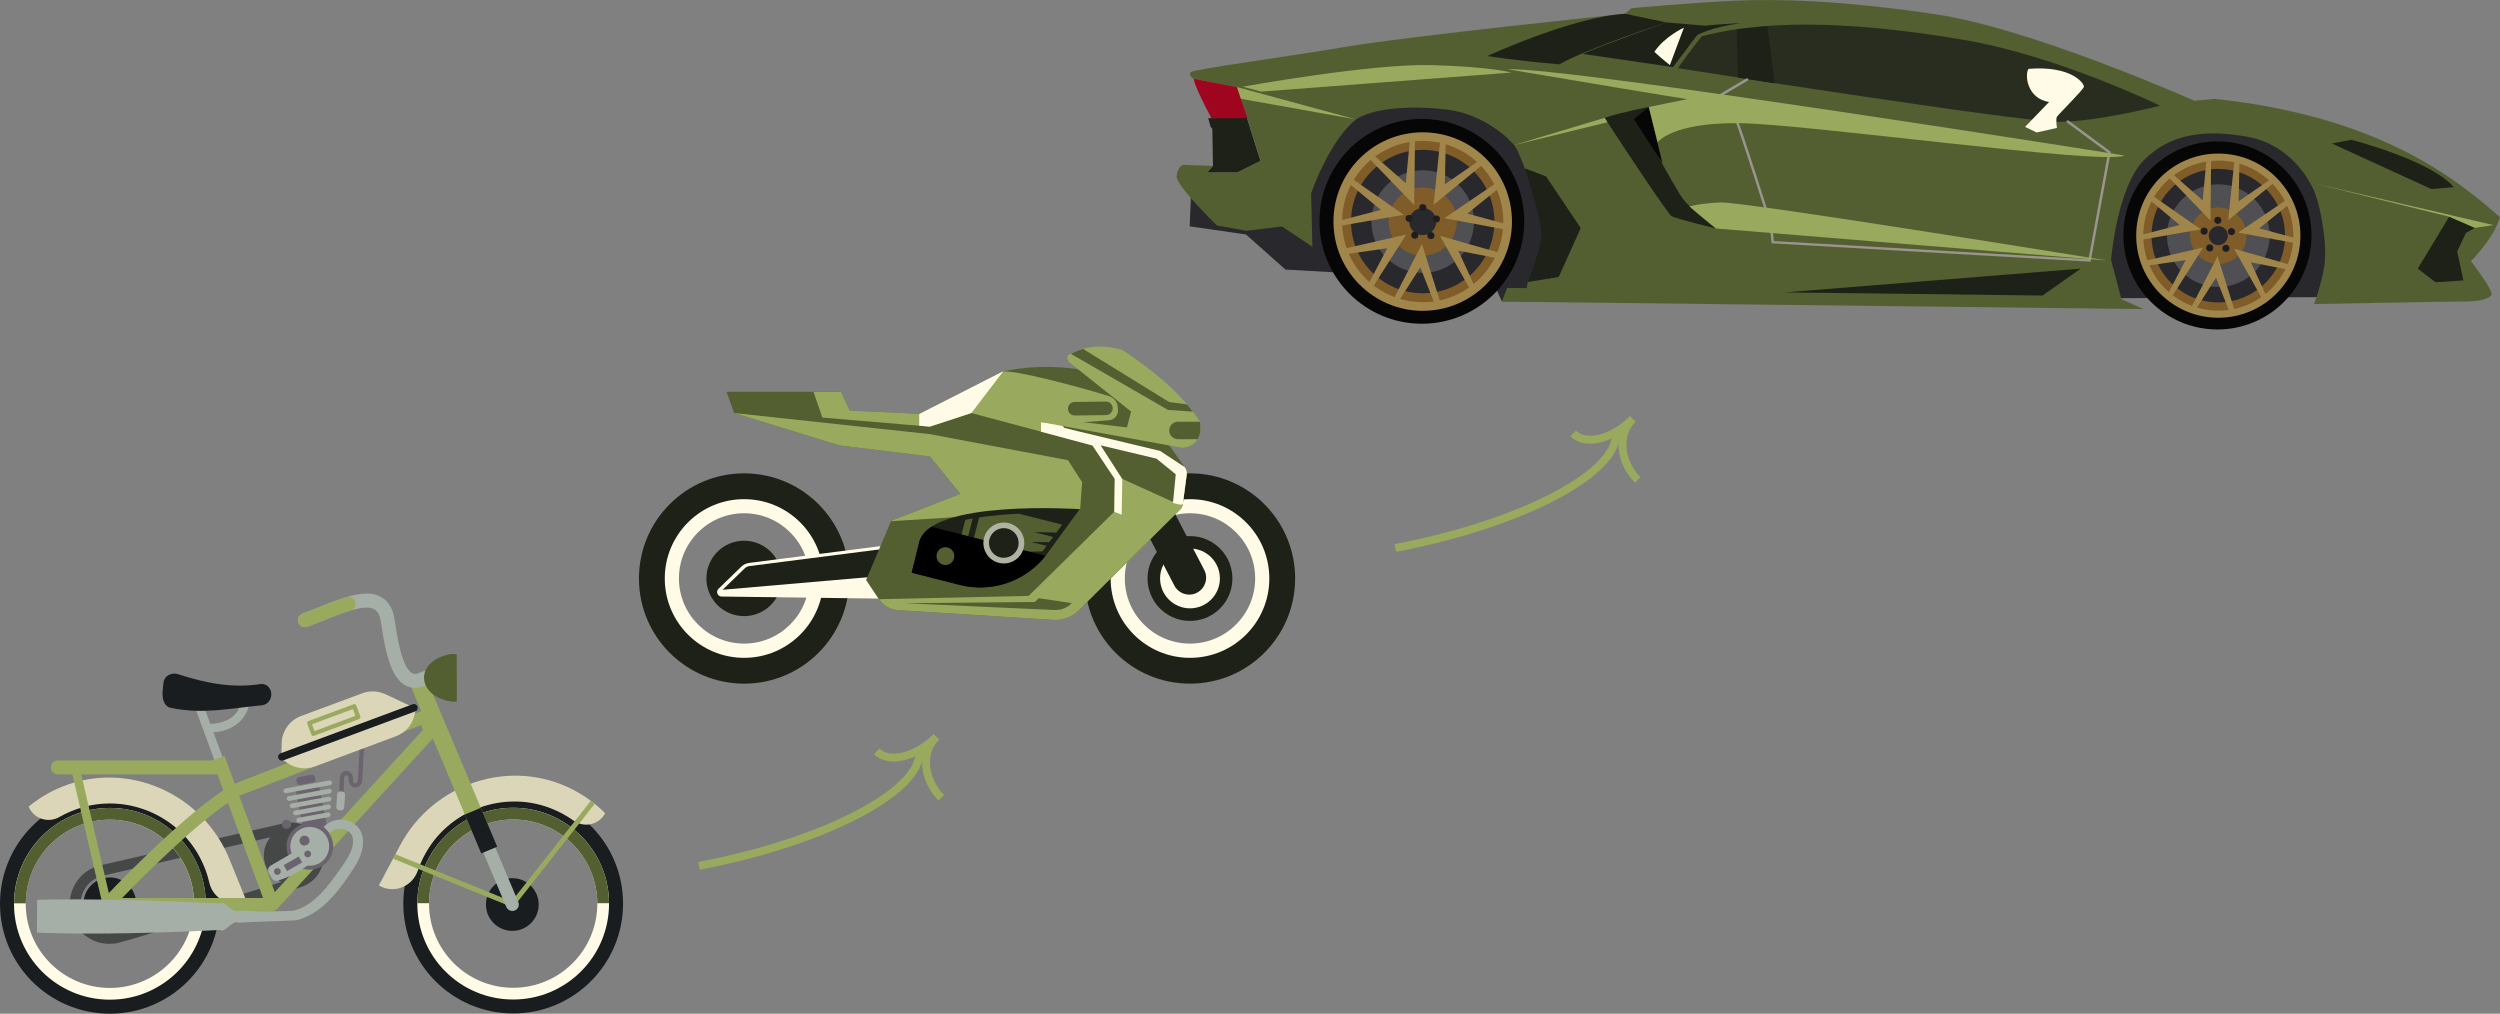 <?xml version="1.0" encoding="UTF-8"?>
<svg xmlns="http://www.w3.org/2000/svg" viewBox="0 0 317.63 128.8">
  <rect x="0" y="0" width="317.63" height="128.8" fill="#808080" stroke="none"/>
  <defs>
    <style>
      .cls-1 {
        fill: #454847;
      }

      .cls-2 {
        fill: #a0864b;
      }

      .cls-3 {
        fill: #a6afa7;
      }

      .cls-4 {
        fill: #a0051f;
      }

      .cls-5 {
        fill: #dcd6b8;
      }

      .cls-6 {
        fill: #535f31;
      }

      .cls-7 {
        fill: none;
        stroke: #99aa5e;
        stroke-miterlimit: 10;
      }

      .cls-8 {
        fill: #070606;
      }

      .cls-9 {
        fill: #29292d;
      }

      .cls-10 {
        isolation: isolate;
      }

      .cls-11 {
        fill: #1e1d22;
      }

      .cls-12 {
        fill: #fffbe6;
      }

      .cls-13 {
        fill: #292d20;
      }

      .cls-14 {
        fill: #b0b3a1;
      }

      .cls-15 {
        fill: #9b9591;
      }

      .cls-16 {
        fill: #6b636d;
      }

      .cls-17 {
        fill: #1e2118;
      }

      .cls-18 {
        fill: #7f5c28;
      }

      .cls-19 {
        fill: #1a1d1f;
      }

      .cls-20 {
        fill: #4f4f54;
      }

      .cls-21 {
        fill: #99aa5e;
      }

      .cls-22 {
        mix-blend-mode: multiply;
      }
    </style>
  </defs>
  <g class="cls-10">
    <g id="Layer_2" data-name="Layer 2">
      <g id="Layer_1-2" data-name="Layer 1">
        <g>
          <g>
            <g>
              <polygon class="cls-17" points="153.93 15.01 153.51 15.01 153.8 16.09 154.03 16.36 154.11 21.06 153.36 21.92 157.19 21.92 160.15 20.46 158.4 14.91 153.93 15.01"/>
              <path class="cls-9" d="M151.31,24.93l-.16,3.83,7.15,1.03,5.02,4.46,6.95,.39,19.86,2.13,.68,1.51,104.28-.53,1.97-8.06-2.92-9.64s-7.19-4.42-7.5-4.42-11.29,0-11.69,.08-14.22,8.53-14.22,8.53l-54.65,2.45s-8.53-7.74-8.69-7.98-12.24-7.82-12.24-7.82l-11.69-.24-8.14,6.79s-1.9,6.71-4.11,6.95c-2.21,.24-9.91,.51-9.91,.51Z"/>
              <circle class="cls-8" cx="180.65" cy="28.12" r="13.01"/>
              <circle class="cls-2" cx="180.76" cy="28.15" r="11.34"/>
              <circle class="cls-18" cx="180.76" cy="28.15" r="10.24"/>
              <circle class="cls-9" cx="180.76" cy="28.15" r="9.11"/>
              <circle class="cls-20" cx="180.76" cy="28.15" r="6.52"/>
              <circle class="cls-18" cx="180.76" cy="28.15" r="4.33"/>
              <circle class="cls-8" cx="281.73" cy="29.91" r="11.95"/>
              <circle class="cls-2" cx="281.84" cy="29.94" r="10.43"/>
              <circle class="cls-18" cx="281.84" cy="29.94" r="9.53"/>
              <circle class="cls-9" cx="281.84" cy="29.94" r="8.48"/>
              <circle class="cls-20" cx="281.84" cy="29.94" r="6.52"/>
              <circle class="cls-18" cx="281.84" cy="29.94" r="3.59"/>
              <path class="cls-6" d="M313.97,33.15s2.82-2.79,3.66-5.56c-4.71-4.05-14.4-12.74-36.28-15.03l-2.55,.24s-20.59-9.16-32.83-10.98S225.67-.15,220.38,.09c-5.29,.24-13.11,.95-13.11,.95l-.79,.71s-27.56,2.84-35.46,4.19-19.43,2.84-19.75,3.24,.39,.83,.39,.83l5.49,1.07s3.12,9.44,3,9.4-2.96,1.46-2.96,1.46h-3.83s.75-.87,.75-.87l-3.83-.12s-.71,.28-.79,1.46,5.13,6.24,5.13,6.24l3.75,.67,4.5-.55,3.87,2.57s-.16-6.63-.16-6.75,2.37-6.79,5.69-9.4c2.05-1.42,6.83-1.86,11.61-1.26,4.78,.59,8.08,3.9,8.58,4.61s1.29,2.9,1.29,2.9l2.66,1,4.4,6.56-2.79,6.19s-3.79,.63-3.87,.63-.16,.79-.16,.79l-2.5-.03-.68,1.74,81.51,.95-2.79-1.26-1.32-5s.74-9.16,4.16-12.64c3.42-3.48,7.95-3.94,13.2-2.99s7.9,5.33,8.61,7.31c.71,1.97,1.62,6.67,1.07,9.48-.55,2.8-1.26,4.46-1.26,4.46,0,0,17.3-.32,19.07-.32s3.36-.32,3.51-.91-2.61-4.21-2.61-4.21Z"/>
              <polygon class="cls-2" points="284.53 20.46 284.42 25.58 288.71 22.62 289.13 23.04 283.09 27.99 283.89 20.38 284.53 20.46"/>
              <polygon class="cls-2" points="276 22.08 279.86 25.46 280.34 20.27 280.93 20.21 280.84 28.02 275.53 22.52 276 22.08"/>
              <polygon class="cls-2" points="291.01 34.32 285.98 33.33 288.16 38.06 287.67 38.41 283.84 31.6 291.19 33.7 291.01 34.32"/>
              <polygon class="cls-2" points="291.03 25.79 287.05 29.01 292.08 30.38 292.03 30.97 284.35 29.55 290.68 25.26 291.03 25.79"/>
              <polygon class="cls-2" points="272.62 33.78 277.69 33.05 275.26 37.67 275.73 38.04 279.91 31.45 272.46 33.15 272.62 33.78"/>
              <polygon class="cls-2" points="273 25.31 276.94 28.58 271.9 29.88 271.94 30.48 279.63 29.14 273.36 24.78 273 25.31"/>
              <polygon class="cls-2" points="283.42 40.03 281.55 35.28 278.73 39.71 278.17 39.49 281.75 32.55 284.04 39.84 283.42 40.03"/>
              <circle class="cls-9" cx="281.84" cy="29.94" r="1.21"/>
              <g>
                <polygon class="cls-2" points="183.69 17.84 183.57 23.41 188.24 20.19 188.7 20.65 182.13 26.03 183 17.75 183.69 17.84"/>
                <polygon class="cls-2" points="174.41 19.6 178.61 23.28 179.14 17.63 179.78 17.57 179.68 26.06 173.9 20.08 174.41 19.6"/>
                <polygon class="cls-2" points="190.74 32.91 185.27 31.84 187.65 36.99 187.11 37.36 182.95 29.96 190.94 32.24 190.74 32.91"/>
                <polygon class="cls-2" points="190.77 23.64 186.43 27.14 191.91 28.63 191.85 29.28 183.5 27.72 190.38 23.05 190.77 23.64"/>
                <polygon class="cls-2" points="170.73 32.33 176.25 31.54 173.61 36.56 174.11 36.96 178.67 29.79 170.56 31.65 170.73 32.33"/>
                <polygon class="cls-2" points="171.15 23.11 175.44 26.67 169.95 28.09 169.99 28.74 178.36 27.29 171.54 22.53 171.15 23.11"/>
                <polygon class="cls-2" points="182.49 39.13 180.45 33.97 177.38 38.78 176.78 38.55 180.66 30.99 183.16 38.93 182.49 39.13"/>
              </g>
              <circle class="cls-9" cx="180.76" cy="28.15" r="1.72"/>
              <path class="cls-13" d="M274.44,13.43s-12.91-6.32-24.97-8.37c-12.06-2.05-24.14-2.87-33.25-.45-1.32,1.58-3.05,4.05-3.05,4.05,0,0,43.31,6.82,48.31,6.82,5,0,12.97-2.05,12.97-2.05Z"/>
              <polygon class="cls-17" points="314.44 28.95 311.17 27.53 307.18 34.13 309.43 35.86 312.98 35.63 312.19 31.95 313.3 29.59 314.44 28.95"/>
              <path class="cls-17" d="M193.76,21.41s2.05,6.66,2.11,8.19-1.71,6.19-1.71,6.19l3.87-.63,2.79-6.19-4.4-6.56-2.66-1Z"/>
              <path class="cls-17" d="M209.48,13.59s-3.36,.63-5.61,1.38c2.88,4.46,8.02,12.16,8.49,12.48s5.65,1.58,5.65,1.58c0,0-3.12-2.29-4.26-3.87s-5.69-10.11-5.69-10.11l1.42-1.46Z"/>
              <polygon class="cls-8" points="209.48 13.59 211.22 20.74 207.58 15.13 209.48 13.59"/>
              <polygon class="cls-21" points="157.15 11.06 172.28 15.17 157.59 12.54 157.15 11.06"/>
              <path class="cls-4" d="M151.66,10s-.05,.72,2.26,5.02h4.58s-1.36-3.95-1.36-3.95l-5.49-1.07Z"/>
              <polygon class="cls-17" points="224.55 3.32 225.49 10.59 220.8 9.87 220.65 3.72 224.55 3.32"/>
              <g class="cls-22">
                <path class="cls-15" d="M265.61,33.27l2.57-13.98-5.37-3.97c-.07-.05-.17-.04-.22,.03-.05,.07-.04,.17,.03,.22l5.21,3.85-2.48,13.51-39.98-2.3-.2-2c-.16-.53-3.86-12.17-4.46-13.55-.51-1.18-1.55-2.49-1.91-2.92l3.24-1.91c.08-.04,.1-.14,.06-.22-.04-.08-.14-.1-.22-.06l-3.56,2.1,.12,.14s1.39,1.63,1.98,2.99c.6,1.37,4.41,13.37,4.44,13.49l.22,2.23h.14s40.39,2.33,40.39,2.33Z"/>
              </g>
              <path class="cls-17" d="M211.77,2.85s-9.95,3.21-13.64,5.32c-5.21-.42-9.16-1.05-9.16-1.05,0,0,10.69-4.95,17.51-5.37l5.29,1.11Z"/>
              <path class="cls-17" d="M216.67,3.27l-4.9-.42s-7.74,2.69-10.69,4c4.74,.68,11.48,1.68,11.48,1.68l3.05-4.05s1.61-1,5.63-1.55c-3.24,.16-4.58,.34-4.58,.34Z"/>
              <path class="cls-12" d="M213.95,3.51s-2.45,1.11-3.76,3.08c1.18,1.08,1.97,1.68,1.97,1.68l1.79-4.77Z"/>
              <polygon class="cls-17" points="264.37 34.13 259.5 37.55 226.75 37.15 264.37 34.13"/>
              <path class="cls-17" d="M311.78,23.78l-2.87,.24-12.64-5.79,2.47-.47s10.11,2.58,13.03,6.03Z"/>
              <path class="cls-21" d="M269.9,19.75s-70.77-11.27-78.35-10.95c23.69,4,22.85,3.79,22.85,3.79l-4.92,1,1.13,4.48s1.79-2.53,10.43-2.42c8.64,.11,46.34,5.37,48.86,4.11Z"/>
              <g>
                <circle class="cls-11" cx="281.78" cy="27.99" r=".45"/>
                <circle class="cls-11" cx="283.51" cy="29.43" r=".45"/>
                <circle class="cls-11" cx="282.81" cy="31.55" r=".45"/>
                <circle class="cls-11" cx="280.75" cy="31.5" r=".45"/>
                <circle class="cls-11" cx="280.04" cy="29.37" r=".45"/>
              </g>
              <g>
                <circle class="cls-11" cx="180.77" cy="26.38" r=".45"/>
                <circle class="cls-11" cx="182.5" cy="27.82" r=".45"/>
                <circle class="cls-11" cx="181.8" cy="29.93" r=".45"/>
                <circle class="cls-11" cx="179.75" cy="29.89" r=".45"/>
                <circle class="cls-11" cx="179.03" cy="27.75" r=".45"/>
              </g>
              <path class="cls-21" d="M218.01,29.03l49.68,4.07s-46.32-7.54-49.17-7.38c-2.84,.16-3.87,.51-3.87,.51l3.36,2.8Z"/>
              <path class="cls-21" d="M192.02,9.22l-31.8,2.42-2.32-.63s16.38-2.95,23.96-2.74c7.58,.21,10.16,.95,10.16,.95Z"/>
              <polygon class="cls-21" points="203.87 14.97 192.3 18.45 204.23 15.53 203.87 14.97"/>
              <polygon class="cls-21" points="316.81 28.6 294.07 23.31 311.17 27.53 314.44 28.95 316.81 28.6"/>
              <path class="cls-12" d="M261.34,16.25s-.18-1.13,0-1.42,3.32-3.4,3.42-3.79-1.55-2.74-7.03-2.29c-.5,.68-.24,3.76,2.61,4.21l-3.05,3.16,1.47,.71,2.58-.58Z"/>
            </g>
            <g id="_6" data-name="6">
              <path class="cls-19" d="M65.2,100.84c-7.71,0-13.96,6.25-13.96,13.96s6.25,13.96,13.96,13.96,13.96-6.25,13.96-13.96-6.25-13.96-13.96-13.96Zm0,25.07c-6.13,0-11.11-4.97-11.11-11.11s4.97-11.11,11.11-11.11,11.11,4.97,11.11,11.11-4.97,11.11-11.11,11.11Z"/>
              <path class="cls-12" d="M65.2,102.63c-6.73,0-12.18,5.45-12.18,12.18s5.45,12.18,12.18,12.18,12.18-5.45,12.18-12.18-5.45-12.18-12.18-12.18Zm0,22.87c-5.9,0-10.69-4.79-10.69-10.69s4.79-10.69,10.69-10.69,10.69,4.79,10.69,10.69-4.79,10.69-10.69,10.69Z"/>
              <path class="cls-6" d="M54.51,114.75c.03-5.88,4.8-10.63,10.69-10.63s10.65,4.75,10.69,10.63h1.49c-.03-6.7-5.47-12.12-12.18-12.12s-12.15,5.42-12.18,12.12h1.49Z"/>
              <path class="cls-1" d="M33.52,108.69c0,2,1.62,3.63,3.63,3.63s3.63-1.62,3.63-3.63-1.62-3.63-3.63-3.63-3.63,1.62-3.63,3.63Z"/>
              <path class="cls-1" d="M13.92,119.92h0c-2.34,0-4.36-1.59-4.91-3.86-.32-1.31-.11-2.67,.59-3.83,.7-1.15,1.81-1.97,3.13-2.28,1.58-.38,18.22-4.18,23.29-5.34,.31-.07,.62-.11,.93-.11,1.96,0,3.67,1.4,4.07,3.32l-.65,.23,.67-.14c.43,2.1-.78,4.17-2.84,4.81-6.42,2-21.53,6.68-23.08,7.05-.39,.1-.8,.14-1.2,.14Zm23.03-14.06c-.21,0-.42,.02-.63,.07-3.6,.82-21.66,4.94-23.27,5.34-1.98,.48-3.2,2.49-2.72,4.47,.4,1.66,1.88,2.83,3.59,2.83h0c.29,0,.59-.04,.88-.11,1.51-.37,16.59-5.04,23-7.03,1.38-.43,2.2-1.82,1.91-3.24l.65-.23-.67,.14c-.27-1.29-1.42-2.23-2.74-2.23Z"/>
              <path class="cls-5" d="M76.89,103.33c-1.15-1.16-2.5-2.17-4.03-2.97-7.97-4.16-17.83-.88-22.04,7.07-.94,1.78-1.8,3.42-2.69,5.07l.16,.08c1.86,.98,4.11,.03,4.79-1.96,.35-1.03,.84-2.04,1.47-3,3.33-5.06,9.86-7.12,15.49-4.9,1.03,.41,1.97,.92,2.82,1.53,1.36,.97,3.25,.55,4.03-.93h0Z"/>
              <path class="cls-19" d="M13.96,100.87c-7.71,0-13.96,6.25-13.96,13.96s6.25,13.96,13.96,13.96,13.96-6.25,13.96-13.96-6.25-13.96-13.96-13.96Zm0,25.07c-6.13,0-11.11-4.97-11.11-11.11s4.97-11.11,11.11-11.11,11.11,4.97,11.11,11.11-4.97,11.11-11.11,11.11Z"/>
              <path class="cls-12" d="M13.96,102.65c-6.73,0-12.18,5.45-12.18,12.18s5.45,12.18,12.18,12.18,12.18-5.45,12.18-12.18-5.45-12.18-12.18-12.18Zm0,22.87c-5.9,0-10.69-4.79-10.69-10.69s4.79-10.69,10.69-10.69,10.69,4.79,10.69,10.69-4.79,10.69-10.69,10.69Z"/>
              <path class="cls-6" d="M3.28,114.77c.03-5.88,4.8-10.63,10.69-10.63s10.65,4.75,10.69,10.63h1.49c-.03-6.7-5.47-12.12-12.18-12.12s-12.15,5.42-12.18,12.12h1.49Z"/>
              <path class="cls-5" d="M3.64,102.48c1.26-1.04,2.71-1.91,4.31-2.55,8.35-3.34,17.83,.92,21.21,9.25,.76,1.87,1.45,3.59,2.16,5.31l-.17,.07c-1.95,.79-4.09-.38-4.56-2.43-.24-1.06-.63-2.11-1.16-3.13-2.81-5.37-9.09-8.08-14.92-6.44-1.06,.3-2.05,.72-2.96,1.24-1.45,.83-3.29,.22-3.91-1.33h0Z"/>
              <circle class="cls-19" cx="13.96" cy="114.83" r="3.35"/>
              <circle class="cls-19" cx="65.09" cy="114.92" r="3.35"/>
              <polygon class="cls-21" points="65.19 115.3 49.97 109.11 50.21 108.52 64.99 114.53 75.07 101.74 75.56 102.13 65.19 115.3"/>
              <rect class="cls-3" x="29.05" y="87.18" width="1.1" height="28.33" transform="translate(-33.27 16.52) rotate(-20.26)"/>
              <rect class="cls-21" x="30.29" y="95.71" width="1.65" height="19.5" transform="translate(-34.59 17.3) rotate(-20.26)"/>
              <path class="cls-3" d="M65.09,115.74c-.32,0-.63-.19-.76-.5l-11.73-27.8c-.18-.42,.02-.9,.44-1.08,.42-.18,.9,.02,1.08,.44l11.73,27.8c.18,.42-.02,.9-.44,1.08-.1,.04-.21,.07-.32,.07Z"/>
              <rect class="cls-21" x="55.83" y="85.29" width="2.2" height="20.6" transform="translate(-32.68 29.64) rotate(-22.87)"/>
              <rect class="cls-19" x="60.02" y="102.84" width="2.2" height="5.36" transform="translate(-36.21 32.06) rotate(-22.87)"/>
              <path class="cls-21" d="M34.61,115.74H13.59c-.33,0-.63-.2-.76-.5-.13-.3-.07-.65,.15-.89,.43-.45,10.5-11.18,16.54-14.66,.04-.02,.07-.04,.11-.05l24.09-9.37c.21-.08,.45-.07,.65,.02,.2,.1,.36,.27,.43,.49l.64,1.92c.09,.28,.03,.6-.17,.82l-20.05,21.96c-.16,.17-.38,.27-.61,.27Zm-19.09-1.65h18.72l19.48-21.34-.21-.63-23.22,9.03c-4.57,2.66-11.81,9.88-14.77,12.94Z"/>
              <path class="cls-3" d="M26.29,93.1l-.05-1.1,.55-.03c3.35-.16,3.73-2.4,3.74-2.49l.08-.54,1.08,.15-.07,.54s-.49,3.23-4.78,3.44l-.55,.03Z"/>
              <path class="cls-19" d="M21.63,89.92c4.15,.89,7.63,.06,11.73-.32,.71-.11,1.2-.84,1.1-1.57h0c-.1-.74-.71-1.22-1.36-1.12-3.56,.56-7.07-.13-10.49-1.26-.62-.21-1.72,.02-1.85,1.17l-.08,.79c-.11,1.06,.07,2.04,.96,2.32Z"/>
              <path class="cls-3" d="M52.74,87.39c-.42,0-.82-.1-1.19-.29-1.55-.8-2.46-3.12-3.14-8.01-.12-.87-.4-1.42-.84-1.68-1.19-.69-3.91,.4-6.32,1.36-.74,.29-1.48,.59-2.21,.86-.46,.17-.97-.07-1.14-.53-.17-.46,.07-.97,.53-1.14,.71-.26,1.44-.55,2.16-.84,3.05-1.22,5.94-2.37,7.87-1.25,.93,.54,1.51,1.54,1.7,2.97,.21,1.48,.83,5.97,2.2,6.68,.11,.06,.46,.24,1.26-.17,.44-.23,.97-.06,1.2,.38,.23,.43,.06,.97-.38,1.2-.6,.31-1.16,.46-1.7,.46Z"/>
              <path class="cls-21" d="M38.74,79.68c-.36,0-.7-.22-.83-.58-.17-.46,.07-.97,.53-1.14,.71-.26,1.44-.55,2.16-.84,1.16-.46,2.35-.94,3.45-1.26,.47-.14,.96,.13,1.1,.6,.14,.47-.13,.96-.6,1.1-1.02,.3-2.12,.74-3.29,1.21-.74,.29-1.48,.59-2.21,.86-.1,.04-.2,.05-.3,.05Z"/>
              <path class="cls-16" d="M43.66,100.85l-.55-.02s.04-1.18,.05-1.87c0-.43,.18-.77,.48-.93,.25-.14,.54-.13,.78,.03,.29,.18,.44,.52,.42,.92-.02,.35,.13,.52,.29,.53,.14,.01,.31-.11,.33-.39,.06-.75,.09-1.41,.12-2.06,.04-.76,.08-1.56,.15-2.46l.55,.05c-.08,.89-.11,1.64-.15,2.43-.03,.66-.06,1.32-.12,2.07-.05,.62-.5,.93-.91,.9-.41-.03-.84-.38-.8-1.1,0-.2-.05-.36-.17-.43-.07-.04-.16-.05-.23,0-.12,.07-.19,.23-.19,.46-.01,.7-.05,1.88-.05,1.88Z"/>
              <g>
                <g>
                  <g>
                    <polygon class="cls-16" points="41.68 105.76 38.56 105.71 37.56 100.25 40.52 99.7 41.68 105.76"/>
                    <g>
                      <path class="cls-3" d="M41.94,99.75l-5.57,1.02c-.17,.03-.32-.08-.35-.24h0c-.03-.17,.08-.32,.24-.35l5.57-1.02c.17-.03,.32,.08,.35,.24h0c.03,.17-.08,.32-.24,.35Z"/>
                      <path class="cls-3" d="M41.9,100.81l-5.12,.94c-.17,.03-.32-.08-.35-.24h0c-.03-.17,.08-.32,.24-.35l5.12-.94c.17-.03,.32,.08,.35,.24h0c.03,.17-.08,.32-.24,.35Z"/>
                      <path class="cls-3" d="M41.87,101.81l-4.7,.86c-.17,.03-.32-.08-.35-.24h0c-.03-.17,.08-.32,.24-.35l4.7-.86c.17-.03,.32,.08,.35,.24h0c.03,.17-.08,.32-.24,.35Z"/>
                      <path class="cls-3" d="M41.8,102.81l-4.2,.77c-.17,.03-.32-.08-.35-.24h0c-.03-.17,.08-.32,.24-.35l4.2-.77c.17-.03,.32,.08,.35,.24h0c.03,.17-.08,.32-.24,.35Z"/>
                      <path class="cls-3" d="M41.75,103.81l-3.76,.69c-.17,.03-.32-.08-.35-.24h0c-.03-.17,.08-.32,.24-.35l3.76-.69c.17-.03,.32,.08,.35,.24h0c.03,.17-.08,.32-.24,.35Z"/>
                    </g>
                  </g>
                  <g>
                    <path class="cls-16" d="M41.93,106.04c.82,1.42,.34,3.23-1.08,4.05-1.42,.82-3.23,.34-4.05-1.08-.82-1.42-.34-3.23,1.08-4.05,1.42-.82,3.23-.34,4.05,1.08Z"/>
                    <path class="cls-3" d="M41.49,106.29c.68,1.18,.28,2.69-.9,3.37-1.18,.68-2.69,.28-3.37-.9-.68-1.18-.28-2.69,.9-3.37,1.18-.68,2.69-.28,3.37,.9Z"/>
                    <path class="cls-16" d="M39.24,106.49c.18,.31,.07,.7-.23,.87-.31,.18-.7,.07-.87-.23-.18-.31-.07-.7,.23-.87,.31-.18,.7-.07,.87,.23Z"/>
                  </g>
                  <g>
                    <path class="cls-3" d="M39.88,109.28c-1.29,1.17-2.76,2.02-4.4,2.55-.33,.19-.75,.08-.94-.25l-.39-.67c-.19-.33-.08-.75,.25-.94l4.4-2.55c.33-.19,.75-.08,.94,.25l.39,.67c.19,.33,.08,.75-.25,.94Z"/>
                    <path class="cls-16" d="M35.62,110.51c.12,.21,.05,.47-.16,.59-.21,.12-.47,.05-.59-.16s-.05-.47,.16-.59c.21-.12,.47-.05,.59,.16Z"/>
                    <path class="cls-16" d="M39.47,108.28c.12,.21,.05,.47-.16,.59-.21,.12-.47,.05-.59-.16-.12-.21-.05-.47,.16-.59,.21-.12,.47-.05,.59,.16Z"/>
                    <rect class="cls-16" x="36.11" y="109.31" width="2.21" height=".87" transform="translate(124.39 186.09) rotate(149.94)"/>
                  </g>
                </g>
                <path class="cls-16" d="M36.91,104.44c.16,.28,.07,.63-.21,.79-.28,.16-.63,.07-.79-.21-.16-.28-.07-.63,.21-.79,.28-.16,.63-.07,.79,.21Z"/>
                <rect class="cls-16" x="37.66" y="98.56" width="2.41" height="1.01" rx=".39" ry=".39" transform="translate(95.68 189.05) rotate(169.15)"/>
                <rect class="cls-3" x="42.08" y="101.25" width="2.41" height="1.01" rx=".39" ry=".39" transform="translate(-61.09 138.27) rotate(-86.24)"/>
              </g>
              <path class="cls-5" d="M35.78,94.47l-.03,1.94,.75,.52c1.02,.71,2.32,.88,3.49,.45l10.3-3.83c1.17-.43,2.05-1.41,2.35-2.62l.23-.89-3.9-1.84c-.92-.43-1.98-.48-2.94-.12l-7.78,2.89c-1.46,.54-2.44,1.93-2.47,3.49Z"/>
              <path class="cls-21" d="M39.8,93.51s-.08,0-.11-.03c-.07-.03-.12-.09-.14-.15l-.51-1.38c-.05-.14,.02-.3,.16-.35l5.72-2.12c.07-.03,.14-.02,.21,0,.07,.03,.12,.09,.14,.15l.51,1.38c.05,.14-.02,.3-.16,.35l-5.72,2.12s-.06,.02-.1,.02Zm-.16-1.49l.32,.86,5.2-1.93-.32-.86-5.2,1.93Z"/>
              <path class="cls-19" d="M35.99,96.61l16.77-6.23c.25-.09,.38-.37,.28-.62h0c-.09-.25-.37-.38-.62-.28l-16.77,6.23c-.25,.09-.38,.37-.28,.62h0c.09,.25,.37,.38,.62,.28Z"/>
              <path class="cls-21" d="M7.34,98.39H28.12v-1.77H7.34c-.49,0-.88,.4-.88,.88h0c0,.49,.4,.88,.88,.88Z"/>
              <rect class="cls-21" x="11.02" y="97.27" width="1.1" height="17.88" transform="translate(-23.73 5.37) rotate(-13.08)"/>
              <path class="cls-3" d="M41.11,105.06s.04-.03,.11-.1c.08-.08,.24-.21,.42-.33,.38-.25,1.03-.54,1.9-.49,.43,.03,.92,.16,1.37,.46,.46,.29,.87,.78,1.06,1.38,.05,.16,.08,.28,.11,.48,.02,.13,.04,.24,.04,.42,.01,.34-.02,.64-.08,.96-.13,.63-.39,1.22-.69,1.78-.31,.56-.67,1.1-1.03,1.63-.37,.54-.76,1.1-1.2,1.65-.87,1.1-1.91,2.25-3.3,3.1-.35,.21-.71,.4-1.09,.56-.19,.08-.39,.16-.59,.22l-.3,.1-.07,.02h-.02s-.04,0-.04,0h-.07s-.1,.02-.16,.03l-.35,.03h-.3s-.59,.03-.59,.03c-.39,.01-.79,.03-1.18,.04-1.58,.04-3.18,.11-4.78,.2-.8-.41-1.59,1.35-2.39,.93-.8,.04-1.59,.08-2.38,.11-1.58,.08-3.12,.14-4.62,.18-3,.1-5.8,.15-8.2,.16-2.4,.02-4.4-.01-5.8-.05-1.4-.03-2.2-.07-2.2-.07l.03-4.17s.8-.02,2.2-.04c1.4-.02,3.39-.02,5.79,.01,2.4,.03,5.19,.09,8.18,.21,1.5,.04,3.04,.11,4.61,.18,.79,.03,1.58,.07,2.37,.1,.79-.42,1.6,1.33,2.39,.91,1.6,.07,3.19,.11,4.76,.09,.39,0,.78-.02,1.17-.02l.57-.03,.51-.03s.08,0,.13-.02h.07s.04-.02,.04-.02h.02s-.09,.02-.04,0l.25-.08c.17-.05,.33-.12,.48-.19,.32-.14,.62-.31,.91-.49,1.16-.75,2.08-1.8,2.9-2.86,.41-.53,.79-1.06,1.16-1.58,.37-.53,.72-1.02,1-1.51,.28-.48,.49-.95,.59-1.4,.05-.22,.08-.45,.07-.63,0-.07-.01-.21-.02-.34,0-.05-.03-.17-.05-.24-.2-.67-.81-1-1.34-1.04-.54-.06-.96,.11-1.2,.26-.13,.08-.2,.13-.26,.18-.07,.06-.11,.1-.11,.1l-.75-.8Z"/>
              <g>
                <path class="cls-6" d="M58,83.1s-.06,0-.09,0c-2.23,0-4.04,1.35-4.04,3.01s1.81,3.01,4.04,3.01c.03,0,.06,0,.09,0v-6.02Z"/>
                <path class="cls-6" d="M57.91,83.09c-.45,0-.88,.06-1.28,.16v5.71c.4,.1,.83,.16,1.28,.16,.03,0,.06,0,.09,0v-6.02s-.06,0-.09,0Z"/>
                <path class="cls-6" d="M56.62,86.12v2.85c.33,.08,.69,.14,1.05,.15,.13-.12,.2-.19,.32-.32v-2.68h-1.38Z"/>
              </g>
            </g>
            <g id="_7" data-name="7">
              <path class="cls-17" d="M94.54,60.14c-7.38,0-13.36,5.98-13.36,13.36s5.98,13.36,13.36,13.36,13.36-5.98,13.36-13.36-5.98-13.36-13.36-13.36Zm0,22.02c-4.79,0-8.67-3.88-8.67-8.67s3.88-8.67,8.67-8.67,8.67,3.88,8.67,8.67-3.88,8.67-8.67,8.67Z"/>
              <path class="cls-12" d="M94.54,63.42c-5.57,0-10.08,4.51-10.08,10.08s4.51,10.08,10.08,10.08,10.08-4.51,10.08-10.08-4.51-10.08-10.08-10.08Zm0,18.35c-4.57,0-8.28-3.71-8.28-8.28s3.71-8.28,8.28-8.28,8.28,3.71,8.28,8.28-3.71,8.28-8.28,8.28Z"/>
              <path class="cls-17" d="M151.19,60.14c-7.38,0-13.36,5.98-13.36,13.36s5.98,13.36,13.36,13.36,13.36-5.98,13.36-13.36-5.98-13.36-13.36-13.36Zm0,22.02c-4.79,0-8.67-3.88-8.67-8.67s3.88-8.67,8.67-8.67,8.67,3.88,8.67,8.67-3.88,8.67-8.67,8.67Z"/>
              <path class="cls-12" d="M151.19,63.42c-5.57,0-10.08,4.51-10.08,10.08s4.51,10.08,10.08,10.08,10.08-4.51,10.08-10.08-4.51-10.08-10.08-10.08Zm0,18.35c-4.57,0-8.28-3.71-8.28-8.28s3.71-8.28,8.28-8.28,8.28,3.71,8.28,8.28-3.71,8.28-8.28,8.28Z"/>
              <circle class="cls-17" cx="151.19" cy="73.49" r="5.39" transform="translate(-9.84 25.24) rotate(-9.24)"/>
              <circle class="cls-12" cx="151.19" cy="73.49" r="3.8"/>
              <circle class="cls-17" cx="94.54" cy="73.49" r="4.79"/>
              <path class="cls-12" d="M114.93,68.99l-19.77,2.53c-.36,.05-.7,.21-.97,.47l-2.9,2.81c-.37,.35-.13,.97,.38,.99l23.94,.32-.68-7.12Z"/>
              <path class="cls-17" d="M91.81,74.93l2.81-2.72c.17-.16,.38-.26,.61-.29l19.12-2.45,.48,3.47-23.02,1.99Z"/>
              <path class="cls-17" d="M142.34,61.2l6.86,13.19c.56,1.08,1.91,1.48,2.96,.87h0c1-.57,1.37-1.83,.84-2.85l-6.86-13.19c-.56-1.08-1.91-1.48-2.96-.87h0c-1,.57-1.37,1.83-.84,2.85Z"/>
              <path class="cls-6" d="M107.95,52.16l8.88,.42,10.55-5.37c5.84-1.31,11.43-.22,15.26,1.01l7.85,11.1c.22,.25,.33,.59,.29,.92l-.5,3.75c-.03,.29-.15,.55-.36,.76l-12.87,12.78c-.83,.85-2,1.3-3.19,1.23l-19.79-1.24c-.98-.06-1.87-.58-2.41-1.39l-1.62-2.44,3.19-7.54,8.77-3.4-3.86-4.75-11.51-1.41-13.36-4.11-.96-2.7h14.55s.83,1.87,1.09,2.37Z"/>
              <polygon class="cls-21" points="113.22 66.22 137.23 64.69 137.49 61.27 135.69 58.47 118.15 55.16 93.28 52.48 106.64 56.59 118.15 58 122.01 62.75 113.25 66.15 113.22 66.22"/>
              <path class="cls-21" d="M107.95,52.16l8.88,.42,10.55-5.37c1.6-.21,9.29,1.82,13.51,3.11,.64,.2,1.09,.77,1.13,1.43l.02,.34c.04,.67-.46,1.25-1.13,1.3l-6.94,.54,16.53,5.39c.22,.25,.33,.59,.29,.92l-.5,3.75c-.03,.29-.15,.55-.36,.76l-12.87,12.78c-.83,.85-2,1.3-3.19,1.23l-19.79-1.24c-.98-.06-1.87-.58-2.41-1.39l19.02-.42,10.88-10.69,.06-4.18-2.83-4.25-15.37-4.11-5.28,1.73-13.67-1.16-1.12-3.26h3.51s.83,1.87,1.09,2.37Z"/>
              <path class="cls-12" d="M127.46,47.21s-.06,0-.08,0l-10.55,5.37h-.04s0,1.51,0,1.51l1.35,.11,5.28-1.73,4.03-5.27Z"/>
              <path class="cls-21" d="M133.96,77.5l-19-.86,16.54-.16,11.02-11.1,.08-4.54-3.05-4.74,9.22,2.98,.27,4.79-12.86,12.76c-.54,.56-1.28,.87-2.04,.87-.06,0-.12,0-.18,0Z"/>
              <path class="cls-6" d="M131.96,76.01l-.47,.47-16.54,.16,19,.86c.06,0,.12,0,.18,0,.76,0,1.5-.31,2.04-.87l-4.21-.63Z"/>
              <path class="cls-12" d="M150.49,59.33l-3.1-2.04-12.19-2.92-.32-.47-2.62-.26v1.21l6.54,1.75,2.83,4.25-.06,4.18,.94,.36,.08-4.54-2.74-4.25,8.32,3.25,.85,4.04s1.23,.41,1.26,.12l.5-3.75c.03-.33-.07-.67-.29-.92Z"/>
              <polygon class="cls-6" points="149.04 63.77 149.38 60.26 146.93 58.27 139.86 56.59 142.6 60.85 149.04 63.77"/>
              <path class="cls-17" d="M115.82,72.76l.94-3.79c1.14-5.58,20.42-4.28,20.42-4.28l-4.11,5.62c-2.55,3.49-6.96,5.07-11.15,4.01l-6.11-1.55Z"/>
              <path class="cls-6" d="M134.22,67.65l.72-.99-5.47-1.39c-1.75,.08-3.48,.23-5.07,.47l-1.68,6.59-.47-.12,.29-1.16-.26-.07,1.3-5.11c-.32,.06-.64,.11-.94,.18l-1.86,7.3,1.31,.33c3.33,.85,6.77-.07,9.21-2.35l-.89-.23,.25-1,1.78-.05s.07-.09,.11-.13l.42-.57-1.93-.49,2.28,.02,.48-.66-2.44-.62,2.85,.06Z"/>
              <path d="M118.33,66.94c-.83,.55-1.39,1.21-1.56,2.03l-.94,3.79,6.11,1.55c4.05,1.03,8.31-.43,10.9-3.69l-14.5-3.69Z"/>
              <path class="cls-21" d="M132.27,53.63l17.69,3.22c1.35,.17,2.54-.88,2.54-2.24v-.97c-2.36-3.65-5.88-6.49-9.88-9.17-2.7-.77-4.81-.48-6.55,.49-.65,.05-.62,.84,.05,1.28l7.59,6.05-.53,2.02-10.91-1.32v.63Z"/>
              <path class="cls-6" d="M152.43,53.58h-2.77c-.61,0-1.11,.5-1.11,1.11h0c0,.61,.5,1.11,1.11,1.11h2.5c.21-.34,.34-.74,.34-1.17v-.97s-.04-.04-.07-.07Z"/>
              <path class="cls-6" d="M136.06,44.96l12.33,7.12,3.16,.22c-.24-.31-.49-.62-.74-.92l-2.27-.3-10.94-6.75c-.58,.17-1.08,.38-1.53,.64Z"/>
              <path class="cls-6" d="M119.02,70.38c-.15,.6,.21,1.22,.82,1.37,.6,.15,1.22-.21,1.37-.82s-.21-1.22-.82-1.37-1.22,.21-1.37,.82Z"/>
              <path class="cls-14" d="M125.02,68.35c-.35,1.39,.49,2.81,1.88,3.16,1.39,.35,2.81-.49,3.16-1.88,.35-1.39-.49-2.81-1.88-3.16s-2.81,.49-3.16,1.88Z"/>
              <path class="cls-17" d="M125.71,68.52c-.26,1.01,.35,2.04,1.36,2.29s2.04-.35,2.29-1.36c.26-1.01-.35-2.04-1.36-2.29-1.01-.26-2.04,.35-2.29,1.36Z"/>
              <path class="cls-6" d="M136.56,52.79l3.96-.05c.48,0,.86-.4,.85-.87h0c0-.48-.4-.86-.87-.85l-3.96,.05c-.48,0-.86,.4-.85,.87h0c0,.48,.4,.86,.87,.85Z"/>
            </g>
          </g>
          <g>
            <path class="cls-7" d="M116.77,95.04c.98,5.14-11.53,11.84-27.97,14.97"/>
            <path class="cls-7" d="M111.4,95.46c1.56,1.57,4.94,.75,7.56-1.84"/>
            <path class="cls-7" d="M119.6,101.36c-2.32-2.34-2.6-5.8-.64-7.74"/>
          </g>
          <g>
            <path class="cls-7" d="M205.25,54.65c.98,5.14-11.53,11.84-27.97,14.97"/>
            <path class="cls-7" d="M199.88,55.07c1.56,1.57,4.94,.75,7.56-1.84"/>
            <path class="cls-7" d="M208.08,60.98c-2.32-2.34-2.6-5.8-.64-7.74"/>
          </g>
        </g>
      </g>
    </g>
  </g>
</svg>